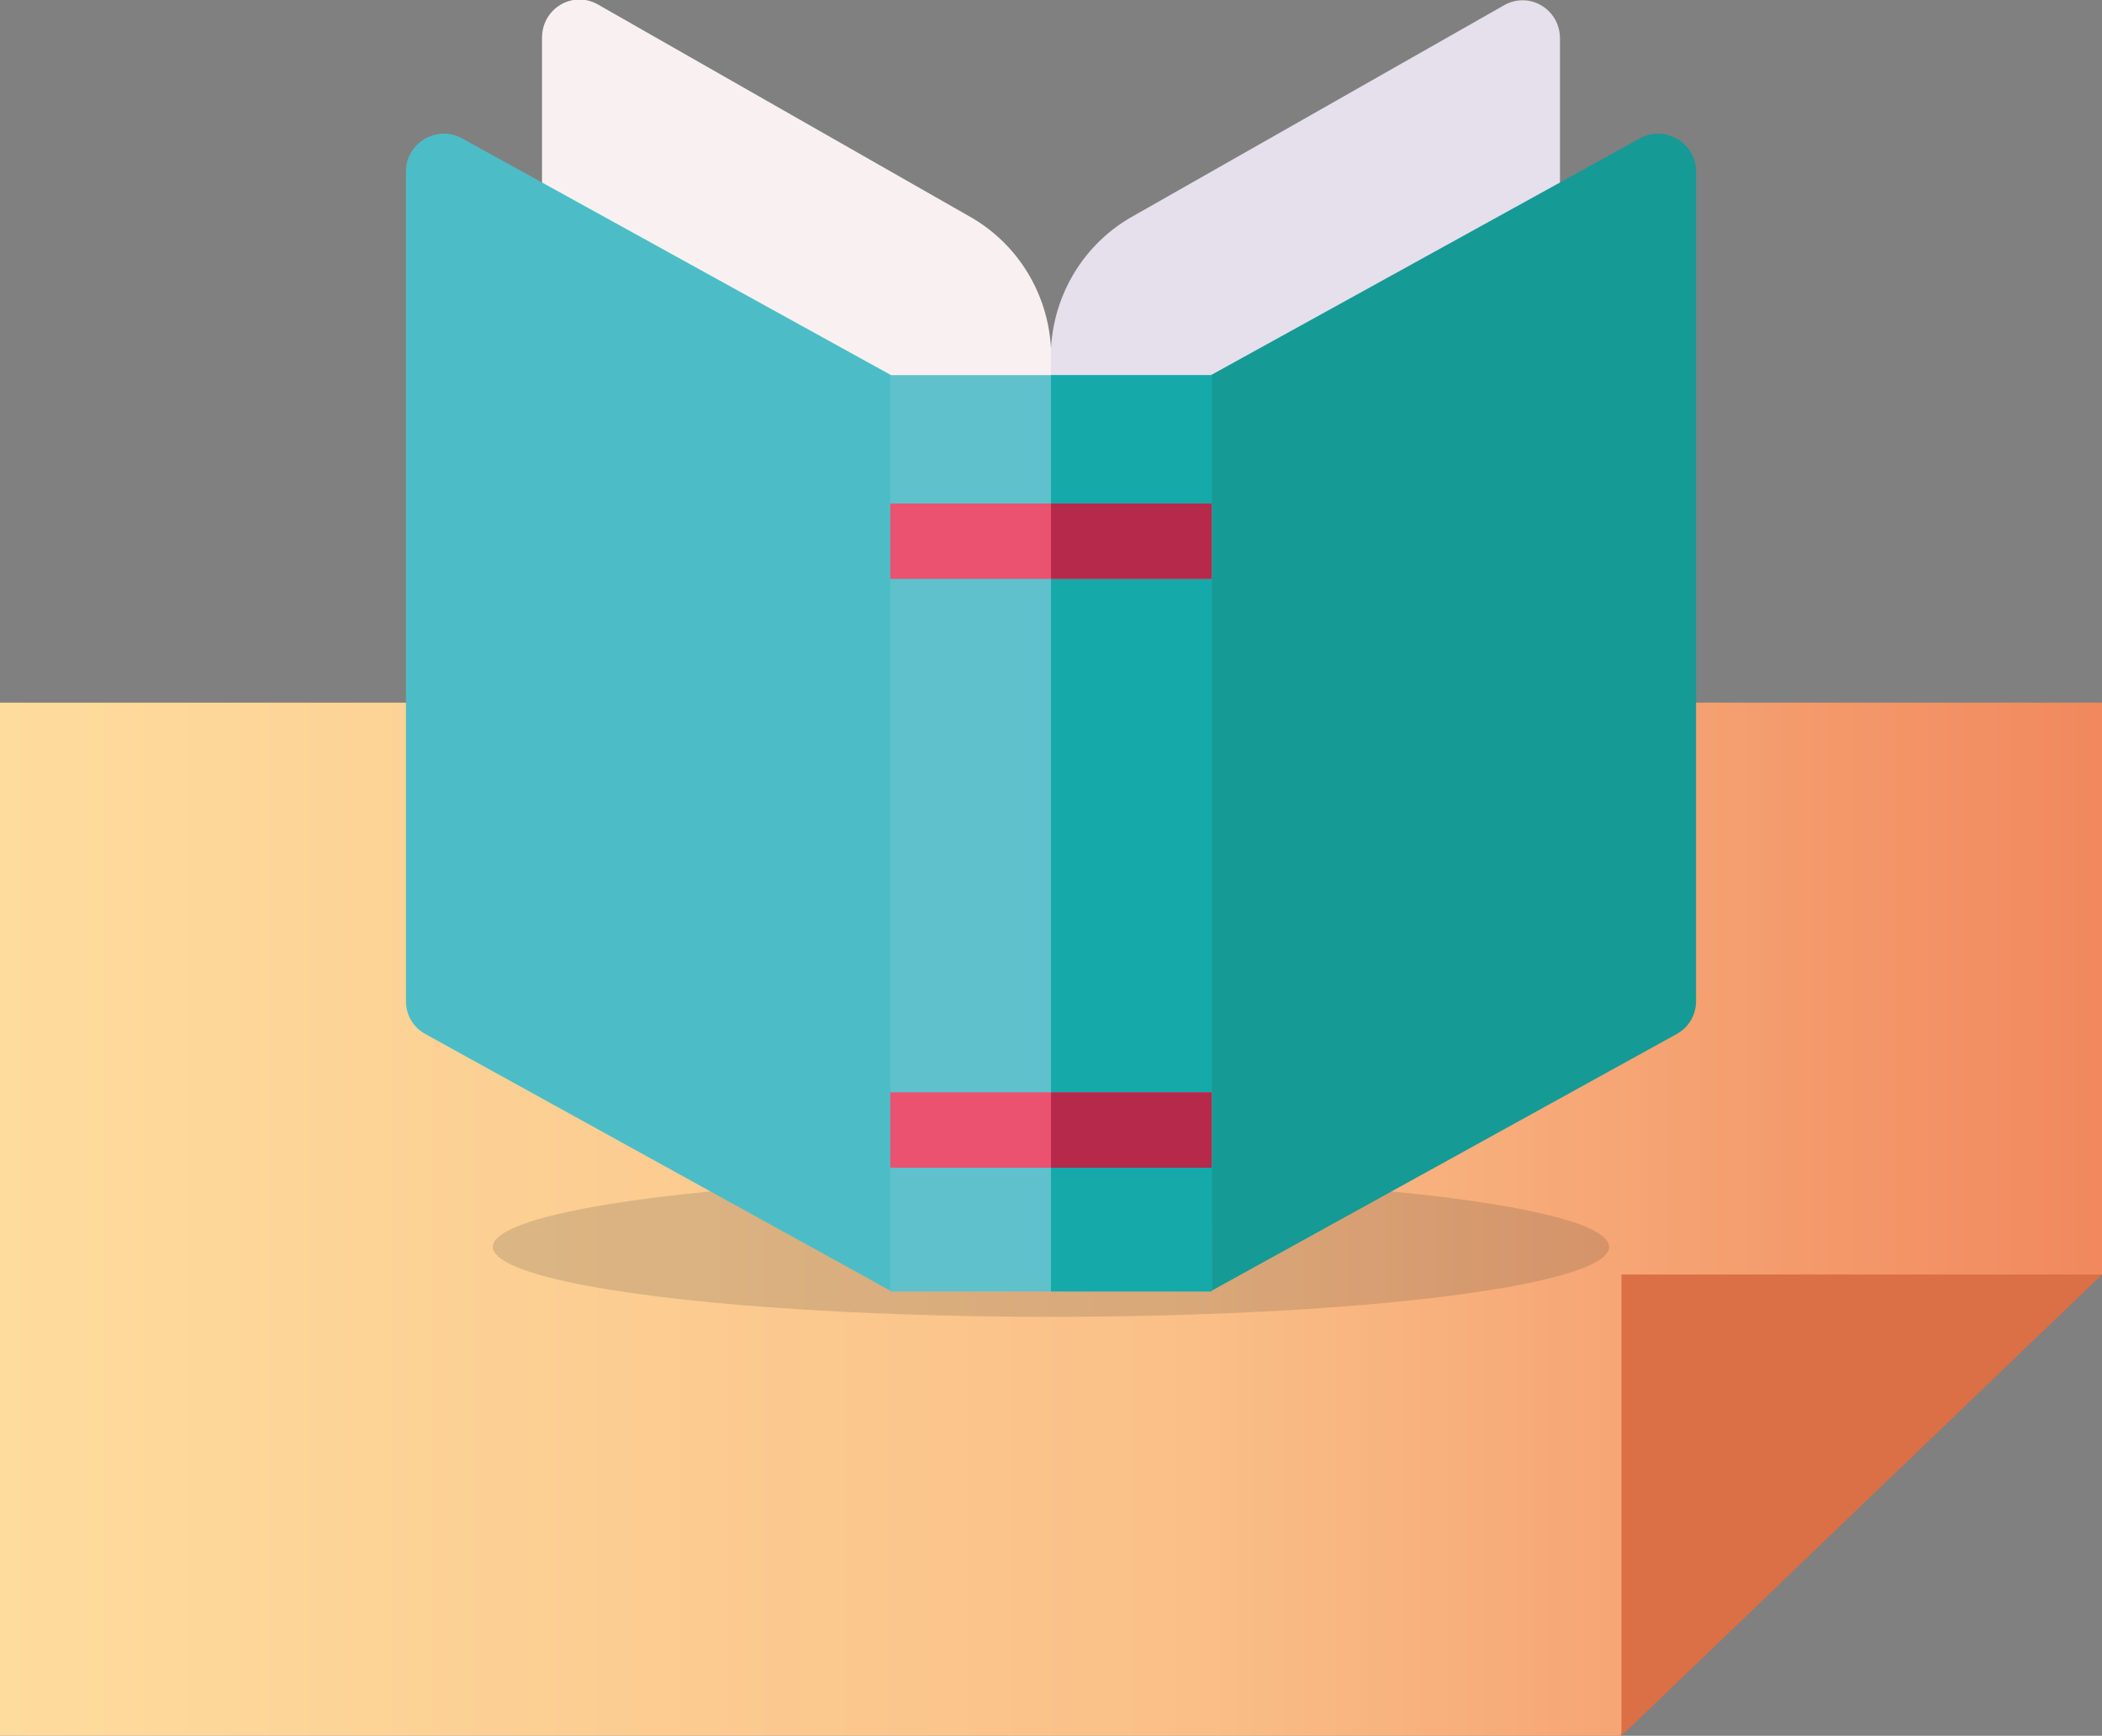 <?xml version="1.0" encoding="utf-8"?>
<!-- Generator: Adobe Illustrator 25.2.3, SVG Export Plug-In . SVG Version: 6.00 Build 0)  -->
<svg version="1.1" id="Capa_1" xmlns="http://www.w3.org/2000/svg" xmlns:xlink="http://www.w3.org/1999/xlink" x="0px" y="0px"
	 viewBox="0 0 273.4 225.8" style="enable-background:new 0 0 273.4 225.8;" xml:space="preserve">
<rect x="0" y="0" width="273.4" height="225.8" fill="#808080" stroke="none"/>
<style type="text/css">
	.st0{fill:url(#SVGID_1_);}
	.st1{fill:#DB6F45;}
	.st2{opacity:0.17;fill:#383938;}
	.st3{fill:#F9F1F1;}
	.st4{fill:#E5E0EC;}
	.st5{fill:#159A96;}
	.st6{fill:#4CBDC6;}
	.st7{fill:#5EC1CB;}
	.st8{fill:#15A9A9;}
	.st9{fill:#EA526F;}
	.st10{fill:#B6294B;}
</style>
<g>
	<g>
		<g>
			<linearGradient id="SVGID_1_" gradientUnits="userSpaceOnUse" x1="0" y1="158.578" x2="273.402" y2="158.578">
				<stop  offset="0" style="stop-color:#FEDC9D"/>
				<stop  offset="0.569" style="stop-color:#FABF87"/>
				<stop  offset="1" style="stop-color:#F1885E"/>
			</linearGradient>
			<path class="st0" d="M169.1,91.4L169.1,91.4c-2.9,0-166.2,0-169.1,0v134.4h169.1h41.7l13.7-49l48.9-11c0,0,0-62.5,0-74.4
				C270.5,91.4,172.1,91.4,169.1,91.4z"/>
		</g>
		<path id="XMLID_7_" class="st1" d="M210.9,225.8c7.6-7.3,54.9-52.7,62.5-60c-16.9,0-52.5,0-62.5,0L210.9,225.8z"/>
	</g>
	<ellipse class="st2" cx="136.7" cy="162.2" rx="72.6" ry="9.1"/>
	<g>
		<g>
			<path class="st3" d="M136.7,45.3c-0.4-7.2-4.4-13.7-10.7-17.2L77.8,0.6c-3.3-1.9-7.3,0.5-7.3,4.3v58.5h66.3V45.3"/>
			<path class="st4" d="M136.7,45.3c0.4-7.2,4.4-13.7,10.7-17.2l48.2-27.4c3.3-1.9,7.3,0.5,7.3,4.3v53.5h-66.3L136.7,45.3z"/>
		</g>
		<g>
			<g>
				<path class="st5" d="M157.6,167.9l60.5-33.4c1.6-0.9,2.5-2.5,2.5-4.3V22.3c0-3.7-4-6.1-7.3-4.3l-55.8,30.8L157.6,167.9
					L157.6,167.9z"/>
				<path class="st6" d="M115.8,167.9l-60.5-33.4c-1.6-0.9-2.5-2.5-2.5-4.3V22.3c0-3.7,4-6.1,7.3-4.3l55.8,30.8V167.9z"/>
			</g>
			<g>
				<g>
					<path class="st7" d="M115.8,48.8h41.8v119.2h-41.8V48.8z"/>
					<path class="st8" d="M136.7,48.8h20.9v119.2h-20.9V48.8z"/>
				</g>
				<g>
					<g>
						<path class="st9" d="M115.8,142.1h41.8v9.8h-41.8V142.1z"/>
						<path class="st10" d="M136.7,142.1h20.9v9.8h-20.9V142.1z"/>
					</g>
					<g>
						<path class="st9" d="M115.8,65.5h41.8v9.8h-41.8V65.5z"/>
						<path class="st10" d="M136.7,65.5h20.9v9.8h-20.9V65.5z"/>
					</g>
				</g>
			</g>
		</g>
	</g>
</g>
</svg>
